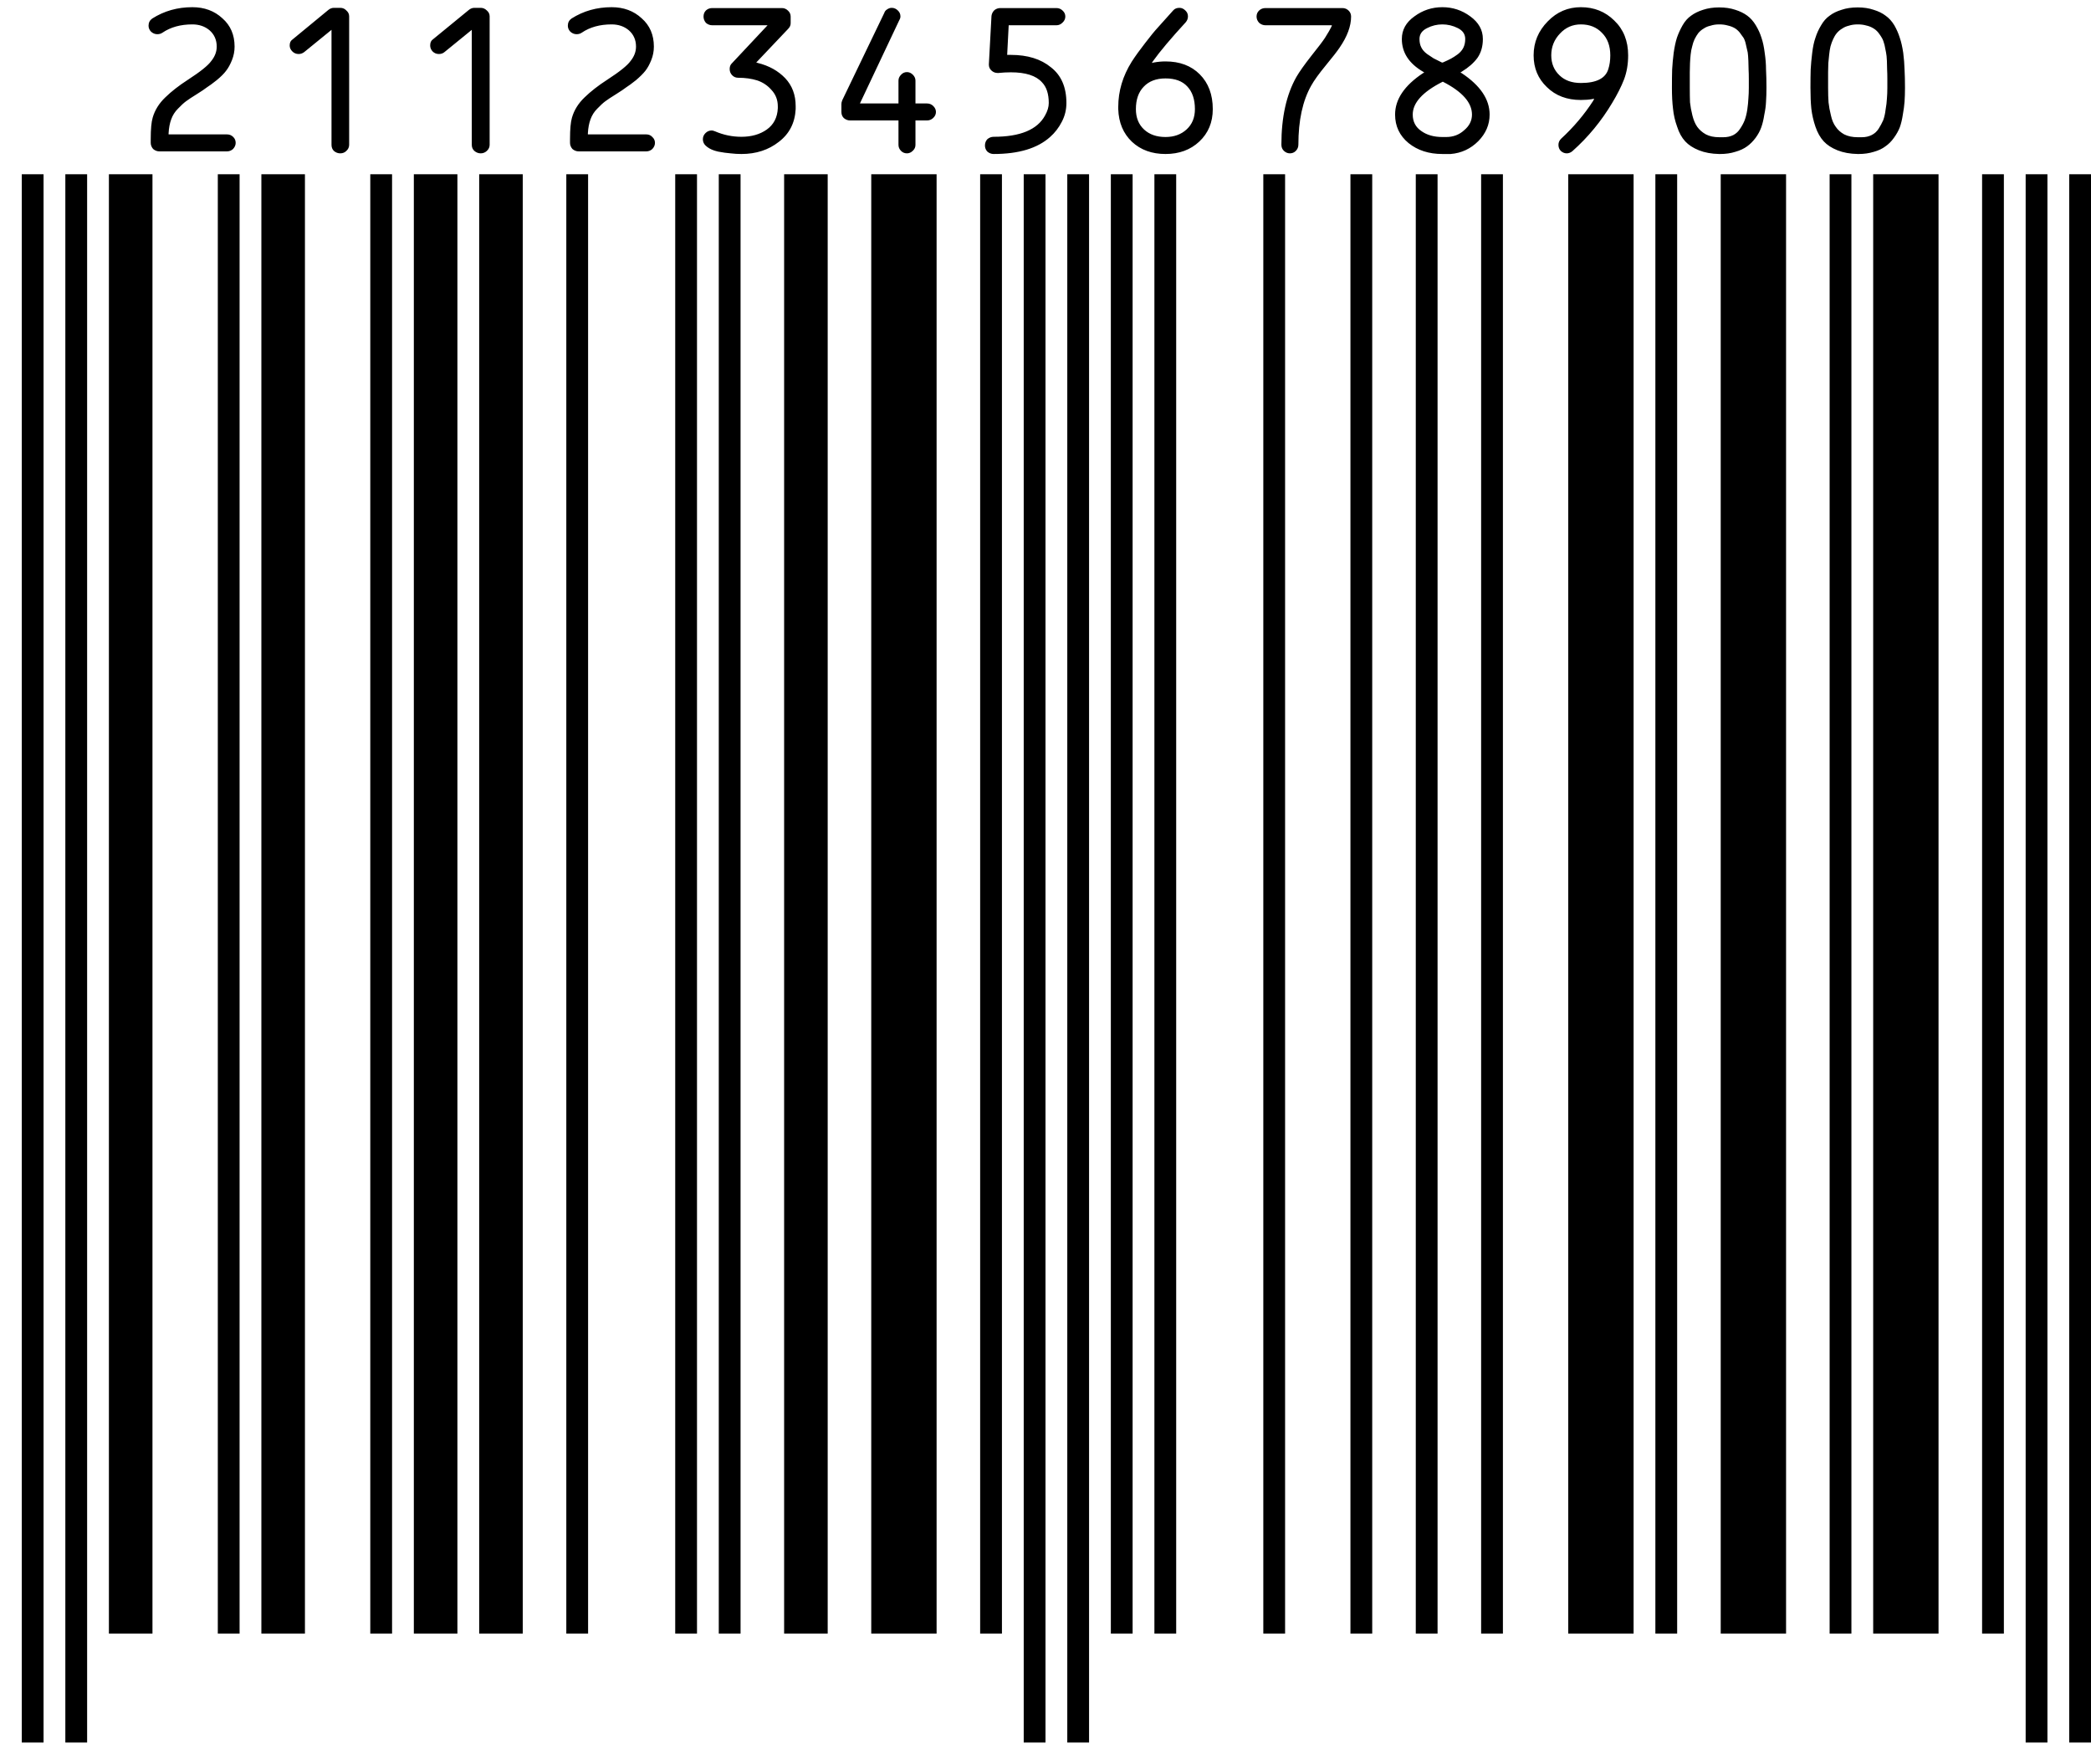 <svg version="1.1" width="96" height="81" xmlns="http://www.w3.org/2000/svg">
<path stroke="#000000" stroke-width="1" d="M1.50 80L1.50 8M3.50 80L3.50 8M10.50 75L10.50 8M17.50 75L17.50 8M26.50 75L26.50 8M31.50 75L31.50 8M33.50 75L33.50 8M45.50 75L45.50 8M47.50 80L47.50 8M49.50 80L49.50 8M51.50 75L51.50 8M53.50 75L53.50 8M58.50 75L58.50 8M62.50 75L62.50 8M65.50 75L65.50 8M68.50 75L68.50 8M76.50 75L76.50 8M84.50 75L84.50 8M91.50 75L91.50 8M93.50 80L93.50 8M95.50 80L95.50 8" />
<path stroke="#000000" stroke-width="2" d="M6 75L6 8M13 75L13 8M20 75L20 8M23 75L23 8M37 75L37 8" />
<path stroke="#000000" stroke-width="3" d="M41.50 75L41.50 8M73.50 75L73.50 8M80.50 75L80.50 8M87.50 75L87.50 8" />
<path d="M6.93 1.45Q6.82 1.33 6.82 1.18Q6.82 0.97 6.99 0.85Q7.81 0.33 8.83 0.33Q9.66 0.33 10.21 0.84Q10.77 1.33 10.77 2.14Q10.77 2.46 10.65 2.76Q10.53 3.06 10.38 3.25Q10.24 3.44 9.95 3.68Q9.66 3.91 9.50 4.01Q9.36 4.12 9.04 4.32Q8.70 4.53 8.54 4.65Q8.39 4.76 8.17 4.99Q7.96 5.20 7.86 5.48Q7.76 5.75 7.74 6.12L7.74 6.17L10.42 6.17Q10.59 6.17 10.71 6.29Q10.82 6.40 10.82 6.56Q10.82 6.71 10.70 6.84Q10.58 6.95 10.42 6.95L7.32 6.95Q7.16 6.95 7.03 6.84Q6.92 6.71 6.92 6.56L6.92 6.38Q6.92 5.70 7.01 5.40Q7.16 4.88 7.59 4.47Q8.01 4.06 8.63 3.66Q9.48 3.11 9.70 2.80Q9.95 2.49 9.95 2.14Q9.95 1.68 9.62 1.39Q9.30 1.12 8.83 1.12Q8.02 1.12 7.46 1.50Q7.36 1.57 7.22 1.57Q7.06 1.57 6.93 1.45ZM13.42 2.36Q13.30 2.24 13.30 2.09Q13.30 1.90 13.42 1.82L15.07 0.46Q15.19 0.36 15.33 0.36L15.62 0.36Q15.79 0.36 15.90 0.48Q16.03 0.59 16.03 0.75L16.03 6.65Q16.03 6.81 15.90 6.93Q15.79 7.04 15.62 7.04Q15.46 7.04 15.33 6.93Q15.22 6.82 15.22 6.65L15.22 1.37L13.98 2.38Q13.86 2.48 13.71 2.48Q13.54 2.48 13.42 2.36ZM19.86 2.36Q19.75 2.24 19.75 2.09Q19.75 1.90 19.86 1.82L21.52 0.46Q21.64 0.36 21.78 0.36L22.07 0.36Q22.23 0.36 22.35 0.48Q22.48 0.59 22.48 0.75L22.48 6.65Q22.48 6.81 22.35 6.93Q22.23 7.04 22.07 7.04Q21.91 7.04 21.78 6.93Q21.66 6.82 21.66 6.65L21.66 1.37L20.42 2.38Q20.31 2.48 20.15 2.48Q19.98 2.48 19.86 2.36ZM26.18 1.45Q26.07 1.33 26.07 1.18Q26.07 0.97 26.24 0.85Q27.06 0.33 28.08 0.33Q28.91 0.33 29.46 0.84Q30.02 1.33 30.02 2.14Q30.02 2.46 29.90 2.76Q29.78 3.06 29.63 3.25Q29.48 3.44 29.20 3.68Q28.91 3.91 28.75 4.01Q28.61 4.12 28.29 4.32Q27.95 4.53 27.79 4.65Q27.64 4.76 27.42 4.99Q27.21 5.20 27.11 5.48Q27.01 5.75 26.99 6.12L26.99 6.17L29.67 6.17Q29.84 6.17 29.95 6.29Q30.07 6.40 30.07 6.56Q30.07 6.71 29.95 6.84Q29.83 6.95 29.67 6.95L26.57 6.95Q26.41 6.95 26.28 6.84Q26.17 6.71 26.17 6.56L26.17 6.38Q26.17 5.70 26.26 5.40Q26.41 4.88 26.84 4.47Q27.26 4.06 27.88 3.66Q28.73 3.11 28.95 2.80Q29.20 2.49 29.20 2.14Q29.20 1.68 28.87 1.39Q28.55 1.12 28.08 1.12Q27.27 1.12 26.71 1.50Q26.61 1.57 26.47 1.57Q26.31 1.57 26.18 1.45ZM32.46 6.74Q32.27 6.60 32.27 6.39Q32.27 6.23 32.39 6.11Q32.51 5.99 32.68 5.99Q32.73 5.99 32.83 6.03Q33.41 6.28 34.04 6.28Q34.73 6.28 35.20 5.95Q35.68 5.61 35.71 4.97L35.71 4.88Q35.71 4.44 35.42 4.13Q35.15 3.82 34.76 3.69Q34.37 3.57 33.89 3.57Q33.73 3.57 33.62 3.46Q33.50 3.34 33.50 3.17Q33.50 3.02 33.58 2.93L35.24 1.16L32.70 1.16Q32.54 1.16 32.41 1.05Q32.30 0.92 32.30 0.76Q32.30 0.59 32.41 0.48Q32.53 0.37 32.70 0.37L35.90 0.37Q36.06 0.37 36.18 0.49Q36.30 0.60 36.30 0.76L36.30 1.07Q36.30 1.21 36.18 1.33L34.72 2.87L34.79 2.89Q35.56 3.08 36.05 3.59Q36.53 4.10 36.53 4.87L36.53 5.01Q36.48 5.96 35.76 6.51Q35.05 7.07 34.04 7.07Q33.79 7.07 33.54 7.04Q33.28 7.02 32.97 6.96Q32.65 6.89 32.46 6.74ZM38.74 5.42Q38.63 5.31 38.63 5.14L38.63 4.77Q38.63 4.70 38.67 4.60L40.60 0.59Q40.63 0.49 40.73 0.43Q40.83 0.36 40.94 0.36Q41.10 0.36 41.22 0.48Q41.34 0.59 41.34 0.75Q41.34 0.84 41.29 0.92L39.48 4.75L41.25 4.75L41.25 3.70Q41.25 3.55 41.37 3.43Q41.48 3.31 41.64 3.31Q41.79 3.31 41.91 3.43Q42.03 3.55 42.03 3.70L42.03 4.75L42.56 4.75Q42.73 4.75 42.85 4.87Q42.97 4.99 42.97 5.14Q42.97 5.30 42.84 5.42Q42.72 5.53 42.56 5.53L42.03 5.53L42.03 6.65Q42.03 6.81 41.91 6.92Q41.79 7.04 41.64 7.04Q41.48 7.04 41.37 6.93Q41.25 6.81 41.25 6.65L41.25 5.53L39.03 5.53Q38.87 5.53 38.74 5.42ZM45.33 6.96Q45.22 6.84 45.22 6.68Q45.22 6.51 45.33 6.39Q45.46 6.28 45.62 6.28Q47.45 6.28 47.98 5.30Q48.15 5.00 48.15 4.73Q48.15 4.10 47.84 3.78Q47.43 3.32 46.41 3.32Q46.13 3.32 45.84 3.35L45.80 3.35Q45.64 3.35 45.52 3.24Q45.40 3.13 45.40 2.97L45.40 2.95L45.52 0.73Q45.54 0.58 45.65 0.47Q45.77 0.37 45.93 0.37L48.50 0.37Q48.67 0.37 48.79 0.49Q48.91 0.60 48.91 0.76Q48.91 0.92 48.78 1.04Q48.66 1.16 48.50 1.16L46.31 1.16L46.24 2.52L46.41 2.52Q47.56 2.52 48.25 3.09Q48.96 3.64 48.96 4.73Q48.96 5.19 48.75 5.59Q48.54 6.00 48.21 6.29Q47.34 7.07 45.62 7.07Q45.46 7.07 45.33 6.96M45.83 3.35Q45.83 3.35 45.84 3.35Q45.84 3.35 45.83 3.35ZM51.97 6.51Q51.37 5.94 51.34 5.01L51.34 4.91Q51.34 3.82 51.96 2.83Q52.22 2.43 52.58 1.97Q52.93 1.51 53.17 1.25Q53.42 0.97 53.87 0.47Q53.97 0.36 54.15 0.36Q54.30 0.36 54.42 0.48Q54.54 0.59 54.54 0.75Q54.54 0.90 54.44 1.02Q53.42 2.13 52.94 2.80L52.88 2.89L52.97 2.87Q53.24 2.82 53.51 2.82Q54.49 2.82 55.08 3.41Q55.68 4.01 55.68 5.01Q55.68 5.92 55.06 6.50Q54.45 7.07 53.51 7.07Q52.57 7.07 51.97 6.51M52.51 3.98Q52.15 4.35 52.15 5.01Q52.15 5.60 52.53 5.95Q52.90 6.29 53.51 6.29Q54.10 6.29 54.48 5.94Q54.86 5.59 54.86 5.01Q54.86 4.34 54.51 3.97Q54.17 3.60 53.51 3.60Q52.87 3.60 52.51 3.98ZM57.81 1.05Q57.69 0.92 57.69 0.76Q57.69 0.59 57.81 0.48Q57.93 0.37 58.10 0.37L61.63 0.37Q61.80 0.37 61.92 0.49Q62.03 0.60 62.03 0.76Q62.03 1.42 61.50 2.19Q61.34 2.43 60.87 3.00Q60.40 3.57 60.20 3.93Q59.61 4.97 59.61 6.64Q59.61 6.81 59.49 6.93Q59.38 7.04 59.22 7.04Q59.07 7.04 58.95 6.93Q58.83 6.82 58.83 6.64Q58.83 4.75 59.52 3.53Q59.73 3.17 60.20 2.57Q60.68 1.97 60.83 1.74Q61.05 1.39 61.13 1.22L61.15 1.16L58.10 1.16Q57.94 1.16 57.81 1.05ZM65.52 1.29Q65.17 1.46 65.17 1.79Q65.17 2.01 65.25 2.17Q65.33 2.34 65.52 2.48Q65.71 2.61 65.82 2.68Q65.95 2.75 66.20 2.87L66.22 2.87L66.24 2.87Q66.49 2.76 66.62 2.69Q66.75 2.62 66.93 2.49Q67.11 2.35 67.19 2.18Q67.27 2.01 67.27 1.79Q67.27 1.46 66.93 1.29Q66.59 1.12 66.22 1.12Q65.85 1.12 65.52 1.29M66.22 3.76Q64.86 4.45 64.86 5.26Q64.86 5.75 65.26 6.02Q65.64 6.29 66.22 6.29L66.40 6.29Q66.88 6.29 67.22 5.98Q67.58 5.68 67.58 5.26Q67.58 4.44 66.26 3.76L66.24 3.75L66.22 3.76M64.67 6.57Q64.05 6.06 64.05 5.26Q64.05 4.21 65.33 3.36L65.39 3.33L65.33 3.29Q64.36 2.72 64.36 1.79Q64.36 1.16 64.94 0.75Q65.51 0.33 66.22 0.33Q66.93 0.33 67.50 0.75Q68.08 1.17 68.08 1.79Q68.08 2.30 67.83 2.66Q67.57 3.01 67.11 3.29L67.05 3.33L67.11 3.36Q68.39 4.21 68.39 5.26Q68.39 5.95 67.87 6.48Q67.34 7.01 66.60 7.07L66.22 7.07Q65.29 7.07 64.67 6.57ZM71.62 1.54Q71.22 1.96 71.22 2.54Q71.22 3.10 71.60 3.46Q71.96 3.81 72.58 3.81Q73.65 3.81 73.84 3.17Q73.93 2.89 73.93 2.54Q73.93 1.89 73.55 1.51Q73.18 1.12 72.58 1.12Q72.01 1.12 71.62 1.54M71.02 4.00Q70.41 3.42 70.41 2.54Q70.41 1.64 71.06 0.98Q71.69 0.33 72.58 0.33Q73.49 0.33 74.11 0.94Q74.75 1.55 74.75 2.54Q74.75 3.15 74.56 3.65Q74.37 4.14 74.02 4.72Q73.27 5.98 72.19 6.94Q72.07 7.04 71.93 7.04Q71.78 7.04 71.66 6.93Q71.55 6.82 71.55 6.65Q71.55 6.49 71.67 6.37Q72.53 5.58 73.15 4.62L73.19 4.53L73.10 4.55Q72.87 4.59 72.58 4.59Q71.62 4.59 71.02 4.00ZM78.97 7.07L78.93 7.07Q78.40 7.06 78.00 6.90Q77.60 6.74 77.37 6.49Q77.13 6.23 77.00 5.82Q76.85 5.41 76.81 4.99Q76.76 4.59 76.76 4.03Q76.76 3.54 76.77 3.19Q76.79 2.83 76.84 2.43Q76.90 2.01 76.99 1.73Q77.09 1.44 77.25 1.16Q77.41 0.88 77.64 0.72Q77.87 0.55 78.19 0.45Q78.52 0.34 78.93 0.34Q79.34 0.34 79.67 0.45Q79.99 0.55 80.22 0.72Q80.44 0.88 80.61 1.16Q80.78 1.44 80.87 1.73Q80.97 2.02 81.02 2.43Q81.08 2.83 81.08 3.19Q81.10 3.55 81.10 4.03Q81.10 4.38 81.08 4.67Q81.07 4.94 81.00 5.27Q80.95 5.60 80.86 5.85Q80.77 6.10 80.60 6.33Q80.42 6.57 80.21 6.72Q79.99 6.88 79.67 6.97Q79.36 7.07 78.97 7.07M77.58 3.32L77.58 4.03Q77.58 4.42 77.59 4.70Q77.62 4.98 77.70 5.30Q77.78 5.62 77.92 5.82Q78.07 6.03 78.32 6.17Q78.57 6.30 78.93 6.30L79.12 6.30Q79.38 6.30 79.58 6.20Q79.77 6.10 79.89 5.91Q80.02 5.72 80.10 5.52Q80.18 5.30 80.22 5.03Q80.26 4.75 80.27 4.53Q80.29 4.30 80.29 4.03L80.29 3.63Q80.29 3.36 80.28 3.21Q80.28 3.04 80.27 2.80Q80.26 2.55 80.24 2.41Q80.21 2.26 80.16 2.06Q80.12 1.86 80.05 1.74Q79.97 1.62 79.87 1.49Q79.76 1.36 79.64 1.29Q79.50 1.21 79.32 1.17Q79.15 1.12 78.93 1.12Q78.71 1.12 78.53 1.18Q78.35 1.22 78.22 1.31Q78.08 1.39 77.97 1.52Q77.88 1.64 77.80 1.80Q77.73 1.95 77.69 2.13Q77.64 2.30 77.62 2.50Q77.60 2.69 77.59 2.90Q77.58 3.10 77.58 3.32ZM85.33 7.07L85.29 7.07Q84.76 7.06 84.36 6.90Q83.96 6.74 83.73 6.49Q83.49 6.23 83.35 5.82Q83.21 5.41 83.16 4.99Q83.12 4.59 83.12 4.03Q83.12 3.54 83.13 3.19Q83.15 2.83 83.20 2.43Q83.25 2.01 83.35 1.73Q83.44 1.44 83.61 1.16Q83.77 0.88 84.00 0.72Q84.22 0.55 84.55 0.45Q84.87 0.34 85.29 0.34Q85.70 0.34 86.02 0.45Q86.35 0.55 86.57 0.72Q86.80 0.88 86.97 1.16Q87.13 1.44 87.22 1.73Q87.32 2.02 87.38 2.43Q87.43 2.83 87.44 3.19Q87.46 3.55 87.46 4.03Q87.46 4.38 87.44 4.67Q87.42 4.94 87.36 5.27Q87.31 5.60 87.22 5.85Q87.12 6.10 86.95 6.33Q86.78 6.57 86.56 6.72Q86.35 6.88 86.03 6.97Q85.71 7.07 85.33 7.07M83.93 3.32L83.93 4.03Q83.93 4.42 83.95 4.70Q83.98 4.98 84.06 5.30Q84.13 5.62 84.28 5.82Q84.42 6.03 84.67 6.17Q84.93 6.30 85.29 6.30L85.48 6.30Q85.73 6.30 85.93 6.20Q86.13 6.10 86.25 5.91Q86.37 5.72 86.46 5.52Q86.54 5.30 86.57 5.03Q86.62 4.75 86.63 4.53Q86.65 4.30 86.65 4.03L86.65 3.63Q86.65 3.36 86.64 3.21Q86.64 3.04 86.63 2.80Q86.62 2.55 86.59 2.41Q86.56 2.26 86.52 2.06Q86.47 1.86 86.40 1.74Q86.33 1.62 86.23 1.49Q86.12 1.36 85.99 1.29Q85.86 1.21 85.68 1.17Q85.51 1.12 85.29 1.12Q85.06 1.12 84.88 1.18Q84.71 1.22 84.58 1.31Q84.44 1.39 84.33 1.52Q84.23 1.64 84.16 1.80Q84.09 1.95 84.04 2.13Q84.00 2.30 83.98 2.50Q83.96 2.69 83.94 2.90Q83.93 3.10 83.93 3.32Z" fill="#000000" />
</svg>

